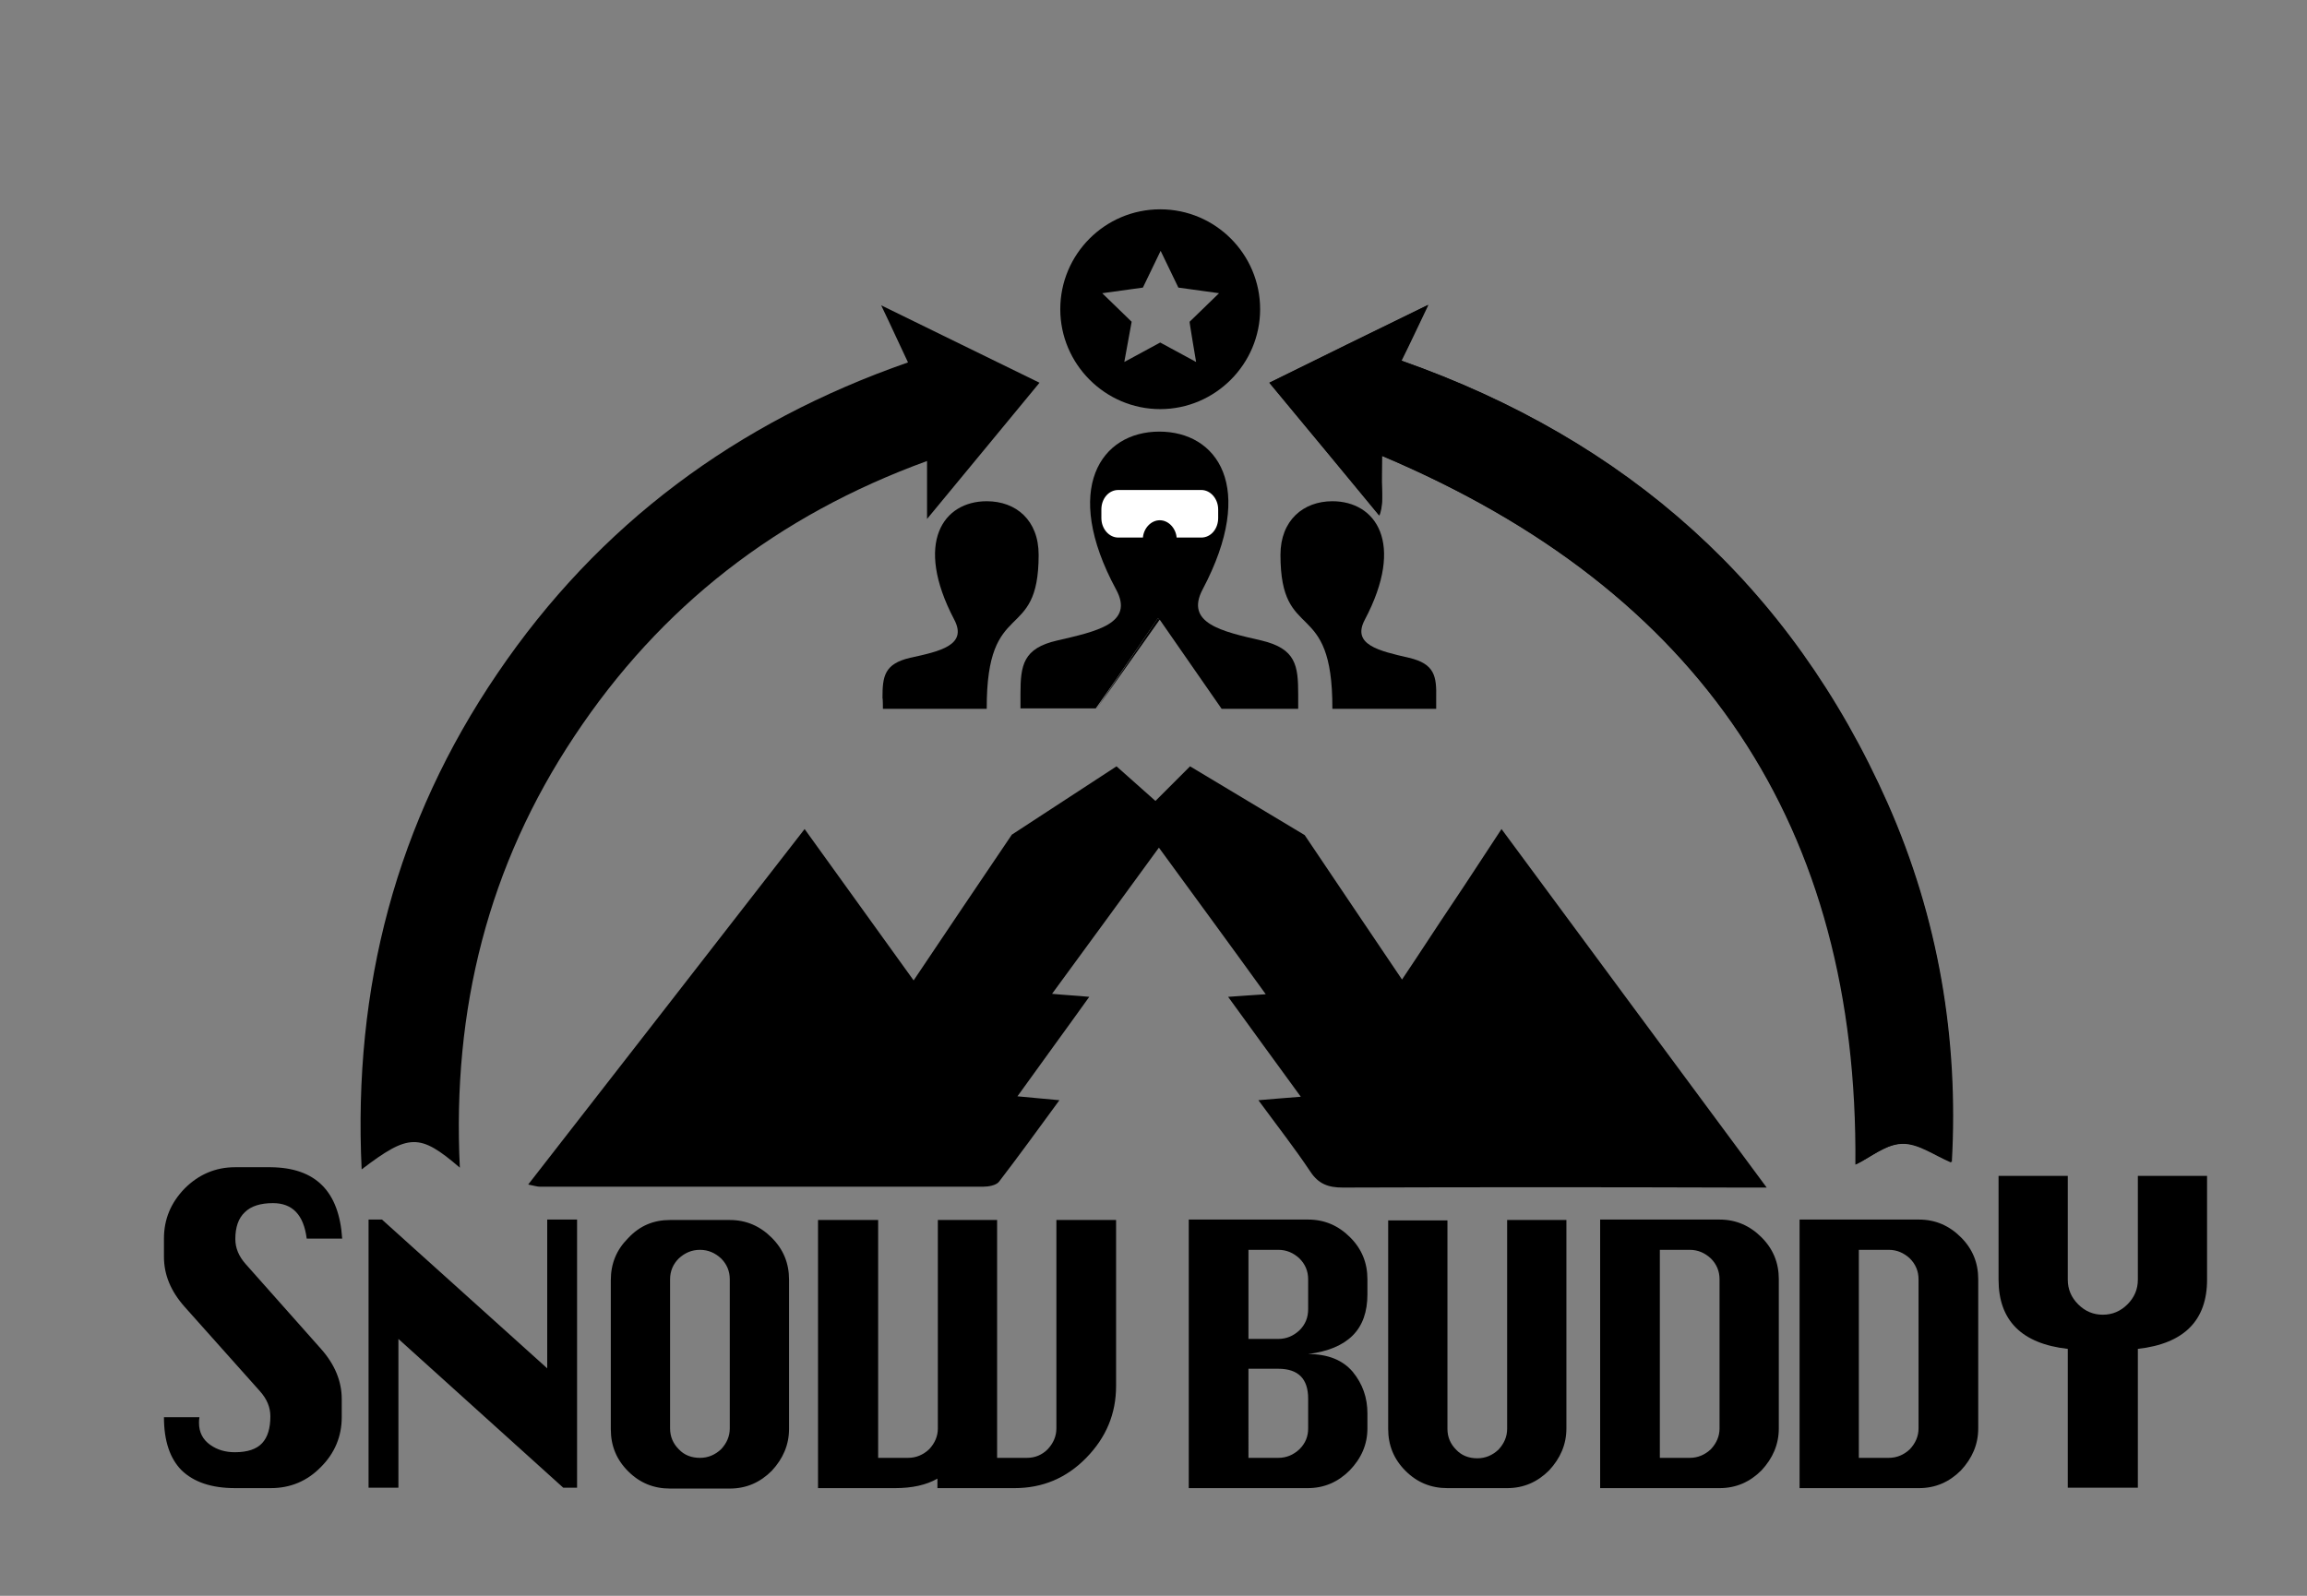 <?xml version="1.0" encoding="utf-8"?>
<!-- Generator: Adobe Illustrator 23.0.2, SVG Export Plug-In . SVG Version: 6.00 Build 0)  -->
<svg version="1.1" id="Layer_1" xmlns="http://www.w3.org/2000/svg" xmlns:xlink="http://www.w3.org/1999/xlink" x="0px" y="0px"
	 viewBox="0 0 533.3 369" style="enable-background:new 0 0 533.3 369;" xml:space="preserve">
<rect x="0" y="0" width="533.3" height="369" fill="#808080" stroke="none"/>
<style type="text/css">
	.st0{fill:#FFFFFF;}
</style>
<g>
	<path d="M319.4,105.4c0,3.6-0.1,5.6,0,7.6c0.1,1.9,0.2,3.8-0.6,6.2c-8.3-10.1-16.6-20.1-25.4-30.7c12.1-6,23.8-11.7,36.7-18
		c-2.4,4.9-4.2,8.6-6.2,12.9c52,18.3,90,52,112.4,102.5c11.7,26.5,16.4,54.3,14.7,82.9c-3.8-1.6-7.7-4.5-11.4-4.3
		c-3.8,0.1-7.5,3.3-10.7,4.8C429.6,191.2,393.3,136.6,319.4,105.4z"/>
</g>
<g>
	<path d="M106.3,270c-9.3-8-11.8-7.9-22.7,0.4c-2-42.1,8-80.3,31.4-114.7c23.4-34.5,55.3-58.1,94.9-71.9c-2-4.2-3.7-8-6.2-13.2
		c12.8,6.3,24.4,11.9,36.6,17.9c-8.6,10.4-16.8,20.4-26,31.5c0-5,0-8.6,0-13.4c-34.6,12.6-61.6,33.6-81.5,63.6
		C112.9,200.1,104.5,233.3,106.3,270z"/>
</g>
<g>
	<path d="M436.4,185.8C414,135.3,376,101.7,324,83.4c2.1-4.2,3.8-7.9,6.2-12.9c-12.9,6.3-24.5,12-36.7,18
		c8.7,10.6,17.1,20.6,25.4,30.7c0.8-2.3,0.6-4.2,0.6-6.2c-0.1-2,0-4,0-7.6c73.9,31.2,110.2,85.8,109.6,163.8
		c3.2-1.5,6.9-4.7,10.7-4.8c3.7-0.1,7.5,2.7,11.4,4.3C452.8,240.2,448.1,212.3,436.4,185.8z"/>
</g>
<g>
	<path d="M79.1,286.4h-8.2c-0.7-5.5-3.3-8.2-7.8-8.2c-2.9,0-5.1,0.7-6.5,2.1c-1.5,1.4-2.2,3.5-2.2,6.2c0,2.1,0.8,4,2.4,5.8
		l17.4,19.6c3.2,3.6,4.8,7.5,4.8,11.6v4.2c0,4.4-1.6,8.3-4.8,11.5c-3.2,3.3-7.1,4.9-11.6,4.9h-8.3c-5.4,0-9.5-1.4-12.3-4.1
		c-2.7-2.7-4.1-6.8-4.1-12.3h8.2c-0.1,0.6-0.1,1-0.1,1.3c0,2.2,0.9,3.9,2.6,5.1c1.7,1.2,3.6,1.7,5.7,1.7c2.9,0,5-0.7,6.3-2.1
		c1.3-1.4,1.9-3.5,1.9-6.2c0-2.1-0.8-4-2.4-5.8l-17.4-19.5c-3.2-3.6-4.8-7.4-4.8-11.6v-4.2c0-4.5,1.6-8.3,4.8-11.6
		c3.2-3.2,7.1-4.9,11.6-4.9h8.3C73,270,78.4,275.5,79.1,286.4z"/>
</g>
<g>
	<path d="M85.2,344v-62h3.1l38.2,34.4v-34.4h6.9v62h-3.2l-38.1-34.4V344H85.2z"/>
</g>
<g>
	<path d="M154.9,282.1h13.8c3.8,0,7,1.4,9.7,4.1s4,5.9,4,9.7v34.5c0,3.7-1.4,6.9-4,9.7c-2.7,2.7-5.9,4.1-9.7,4.1h-13.8
		c-3.8,0-7-1.3-9.7-4c-2.7-2.7-4-5.9-4-9.7v-34.5c0-3.8,1.3-7,4-9.7C147.9,283.4,151.1,282.1,154.9,282.1z M154.9,295.8v34.5
		c0,1.9,0.7,3.5,2,4.8c1.3,1.4,3,2,4.9,2c1.9,0,3.5-0.7,4.9-2c1.3-1.4,2-3,2-4.8v-34.5c0-1.9-0.7-3.5-2-4.8c-1.4-1.3-3-2-4.9-2
		c-1.9,0-3.5,0.7-4.9,2C155.6,292.3,154.9,293.9,154.9,295.8z"/>
</g>
<g>
	<path d="M189.2,282.1H203v55h6.9c1.9,0,3.5-0.7,4.9-2c1.3-1.4,2-3,2-4.8v-48.2h13.7v55h6.9c1.9,0,3.5-0.7,4.8-2c1.3-1.4,2-3,2-4.8
		v-48.2h13.8v38.4c0,6.4-2.3,11.9-6.9,16.6s-10.1,7-16.6,7h-17.8v-2.2c-2.6,1.5-5.9,2.2-9.8,2.2h-17.8V282.1z"/>
</g>
<g>
	<path d="M274.8,344v-62h27.6c3.8,0,7,1.4,9.7,4.1s4,5.9,4,9.7v3.5c0,4-1.1,7.2-3.4,9.5c-2.3,2.3-5.7,3.7-10.3,4.3
		c4.6,0,8,1.4,10.3,4.1c2.3,2.8,3.4,6,3.4,9.6v3.5c0,3.7-1.4,6.9-4.1,9.7c-2.7,2.7-5.9,4.1-9.7,4.1H274.8z M288.6,309.6h6.9
		c1.9,0,3.5-0.7,4.9-2c1.4-1.4,2-3,2-4.9v-6.9c0-1.9-0.7-3.5-2-4.8c-1.4-1.3-3-2-4.9-2h-6.9V309.6z M288.6,337.1h6.9
		c1.9,0,3.5-0.7,4.9-2c1.4-1.4,2-3,2-4.8v-6.9c0-4.6-2.3-6.9-6.9-6.9h-6.9V337.1z"/>
</g>
<g>
	<path d="M348.4,282.1h13.7v48.2c0,3.7-1.4,6.9-4,9.7c-2.7,2.7-5.9,4.1-9.7,4.1h-13.8c-3.8,0-7-1.3-9.7-4c-2.7-2.7-4-5.9-4-9.7
		v-48.2h13.7v48.2c0,1.9,0.7,3.5,2,4.8c1.3,1.4,3,2,4.9,2c1.9,0,3.5-0.7,4.9-2c1.3-1.4,2-3,2-4.8V282.1z"/>
</g>
<g>
	<path d="M369.9,344v-62h27.6c3.8,0,7,1.4,9.7,4.1s4,5.9,4,9.7v34.5c0,3.7-1.4,6.9-4,9.7c-2.7,2.7-5.9,4.1-9.7,4.1H369.9z
		 M383.7,337.1h6.9c1.9,0,3.5-0.7,4.9-2c1.3-1.4,2-3,2-4.8v-34.5c0-1.9-0.7-3.5-2-4.8c-1.4-1.3-3-2-4.9-2h-6.9V337.1z"/>
</g>
<g>
	<path d="M416,344v-62h27.6c3.8,0,7,1.4,9.7,4.1s4,5.9,4,9.7v34.5c0,3.7-1.4,6.9-4,9.7c-2.7,2.7-5.9,4.1-9.7,4.1H416z M429.7,337.1
		h6.9c1.9,0,3.5-0.7,4.9-2c1.3-1.4,2-3,2-4.8v-34.5c0-1.9-0.7-3.5-2-4.8c-1.4-1.3-3-2-4.9-2h-6.9V337.1z"/>
</g>
<g>
	<path d="M478,344v-32.1c-10.7-1.2-16-6.6-16-16v-24h16v24c0,2.2,0.8,4.1,2.4,5.7c1.6,1.6,3.5,2.4,5.7,2.4c2.2,0,4.1-0.8,5.7-2.4
		c1.6-1.6,2.4-3.5,2.4-5.7v-24h16v24c0,9.4-5.3,14.8-16,16V344H478z"/>
</g>
<path d="M325.7,152.1c-6.9-1.6-13.3-3-10.2-8.8c9.4-17.8,2.5-27.4-7.5-27.4c-6.7,0-12,4.4-12,12.4c0,20.8,12.1,9.4,12,35.6h24l0-2.5
	C332.1,156.4,331.7,153.5,325.7,152.1z"/>
<path d="M204.1,163.9h24c-0.1-26.2,12-14.8,12-35.6c0-8-5.2-12.4-12-12.4c-10,0-16.9,9.5-7.5,27.4c3.1,5.9-3.3,7.3-10.2,8.8
	c-6,1.4-6.4,4.3-6.4,9.3C204.1,161.5,204.1,163.9,204.1,163.9z"/>
<g>
	<path d="M267.7,142.9c0.1,0.2,0.2,0.3,0.3,0.5l0.1-0.1l14.3,20.6h17.7l0-3.3c0-6.7-0.5-10.6-8.5-12.5c-9.2-2.1-17.7-4-13.6-11.8
		c12.6-23.8,3.3-36.5-10-36.5c-13.5,0-22.6,13.2-10,36.5c4.3,7.9-4.6,9.7-13.6,11.8c-7.9,1.8-8.5,5.7-8.5,12.4l0,3.3h17.4l0,0
		C258.2,156.9,262.9,149.9,267.7,142.9z"/>
	<path d="M253.5,163.9l14.5-20.5c-0.1-0.2-0.2-0.3-0.3-0.5"/>
	<g>
		<path class="st0" d="M253.5,163.9L253.5,163.9L253.5,163.9C253.5,163.9,253.5,163.9,253.5,163.9z"/>
	</g>
	<g>
		<g>
			<path d="M347.1,191.7c-4.1,6.2-7.7,11.8-11.4,17.3c-3.7,5.5-7.3,11.1-11.6,17.5c-7.6-11.2-15-22.3-22.5-33.4l-26.5-15.9l-8,8
				l-9-8L233.9,193c-7.6,11.2-15.1,22.4-22.7,33.7c-8.7-12.1-16.8-23.3-25.2-35c-21.5,27.7-42.5,54.7-63.9,82.2
				c1.5,0.3,2.1,0.5,2.7,0.5c34.2,0,68.3,0,102.5,0c1.2,0,2.9-0.3,3.6-1.1c4.6-6,9.1-12.2,14-18.9c-3.6-0.3-6.2-0.6-9.7-0.9
				c5.8-8.1,11.1-15.3,16.6-23c-3.1-0.3-5.5-0.4-8.6-0.7c8.5-11.6,16.4-22.4,24.7-33.8c8.4,11.5,16.4,22.4,24.7,33.9
				c-3.4,0.2-5.6,0.4-8.7,0.6c5.7,7.9,11,15.1,16.8,23.1c-3.7,0.3-6.4,0.5-9.8,0.8c4.4,6,8.4,11.1,12,16.5c1.9,2.9,4.2,3.7,7.5,3.7
				c30.5-0.1,61-0.1,91.5,0c1.7,0,3.5,0,6.5,0C387.5,246.4,367.5,219.3,347.1,191.7z"/>
		</g>
	</g>
</g>
<g>
	<g>
		<path class="st0" d="M277.7,113.3h-19.2c-2.2,0-3.9,2-3.9,4.5v2c0,2.5,1.8,4.5,3.9,4.5h5.7c0.2-2.2,1.9-4,3.9-4s3.7,1.8,3.9,4h5.7
			c2.2,0,3.9-2,3.9-4.5v-2C281.6,115.3,279.8,113.3,277.7,113.3z"/>
	</g>
</g>
<path d="M268.2,48.4c-12.8,0-23.1,10.4-23.1,23.1s10.4,23.1,23.1,23.1s23.1-10.4,23.1-23.1S281,48.4,268.2,48.4z M276.5,83.7
	l-8.3-4.5l-8.3,4.5l1.7-9.3l-6.8-6.6l9.4-1.3l4.1-8.5l4.1,8.5l9.4,1.3l-6.8,6.6C274.9,74.3,276.5,83.7,276.5,83.7z"/>
</svg>
